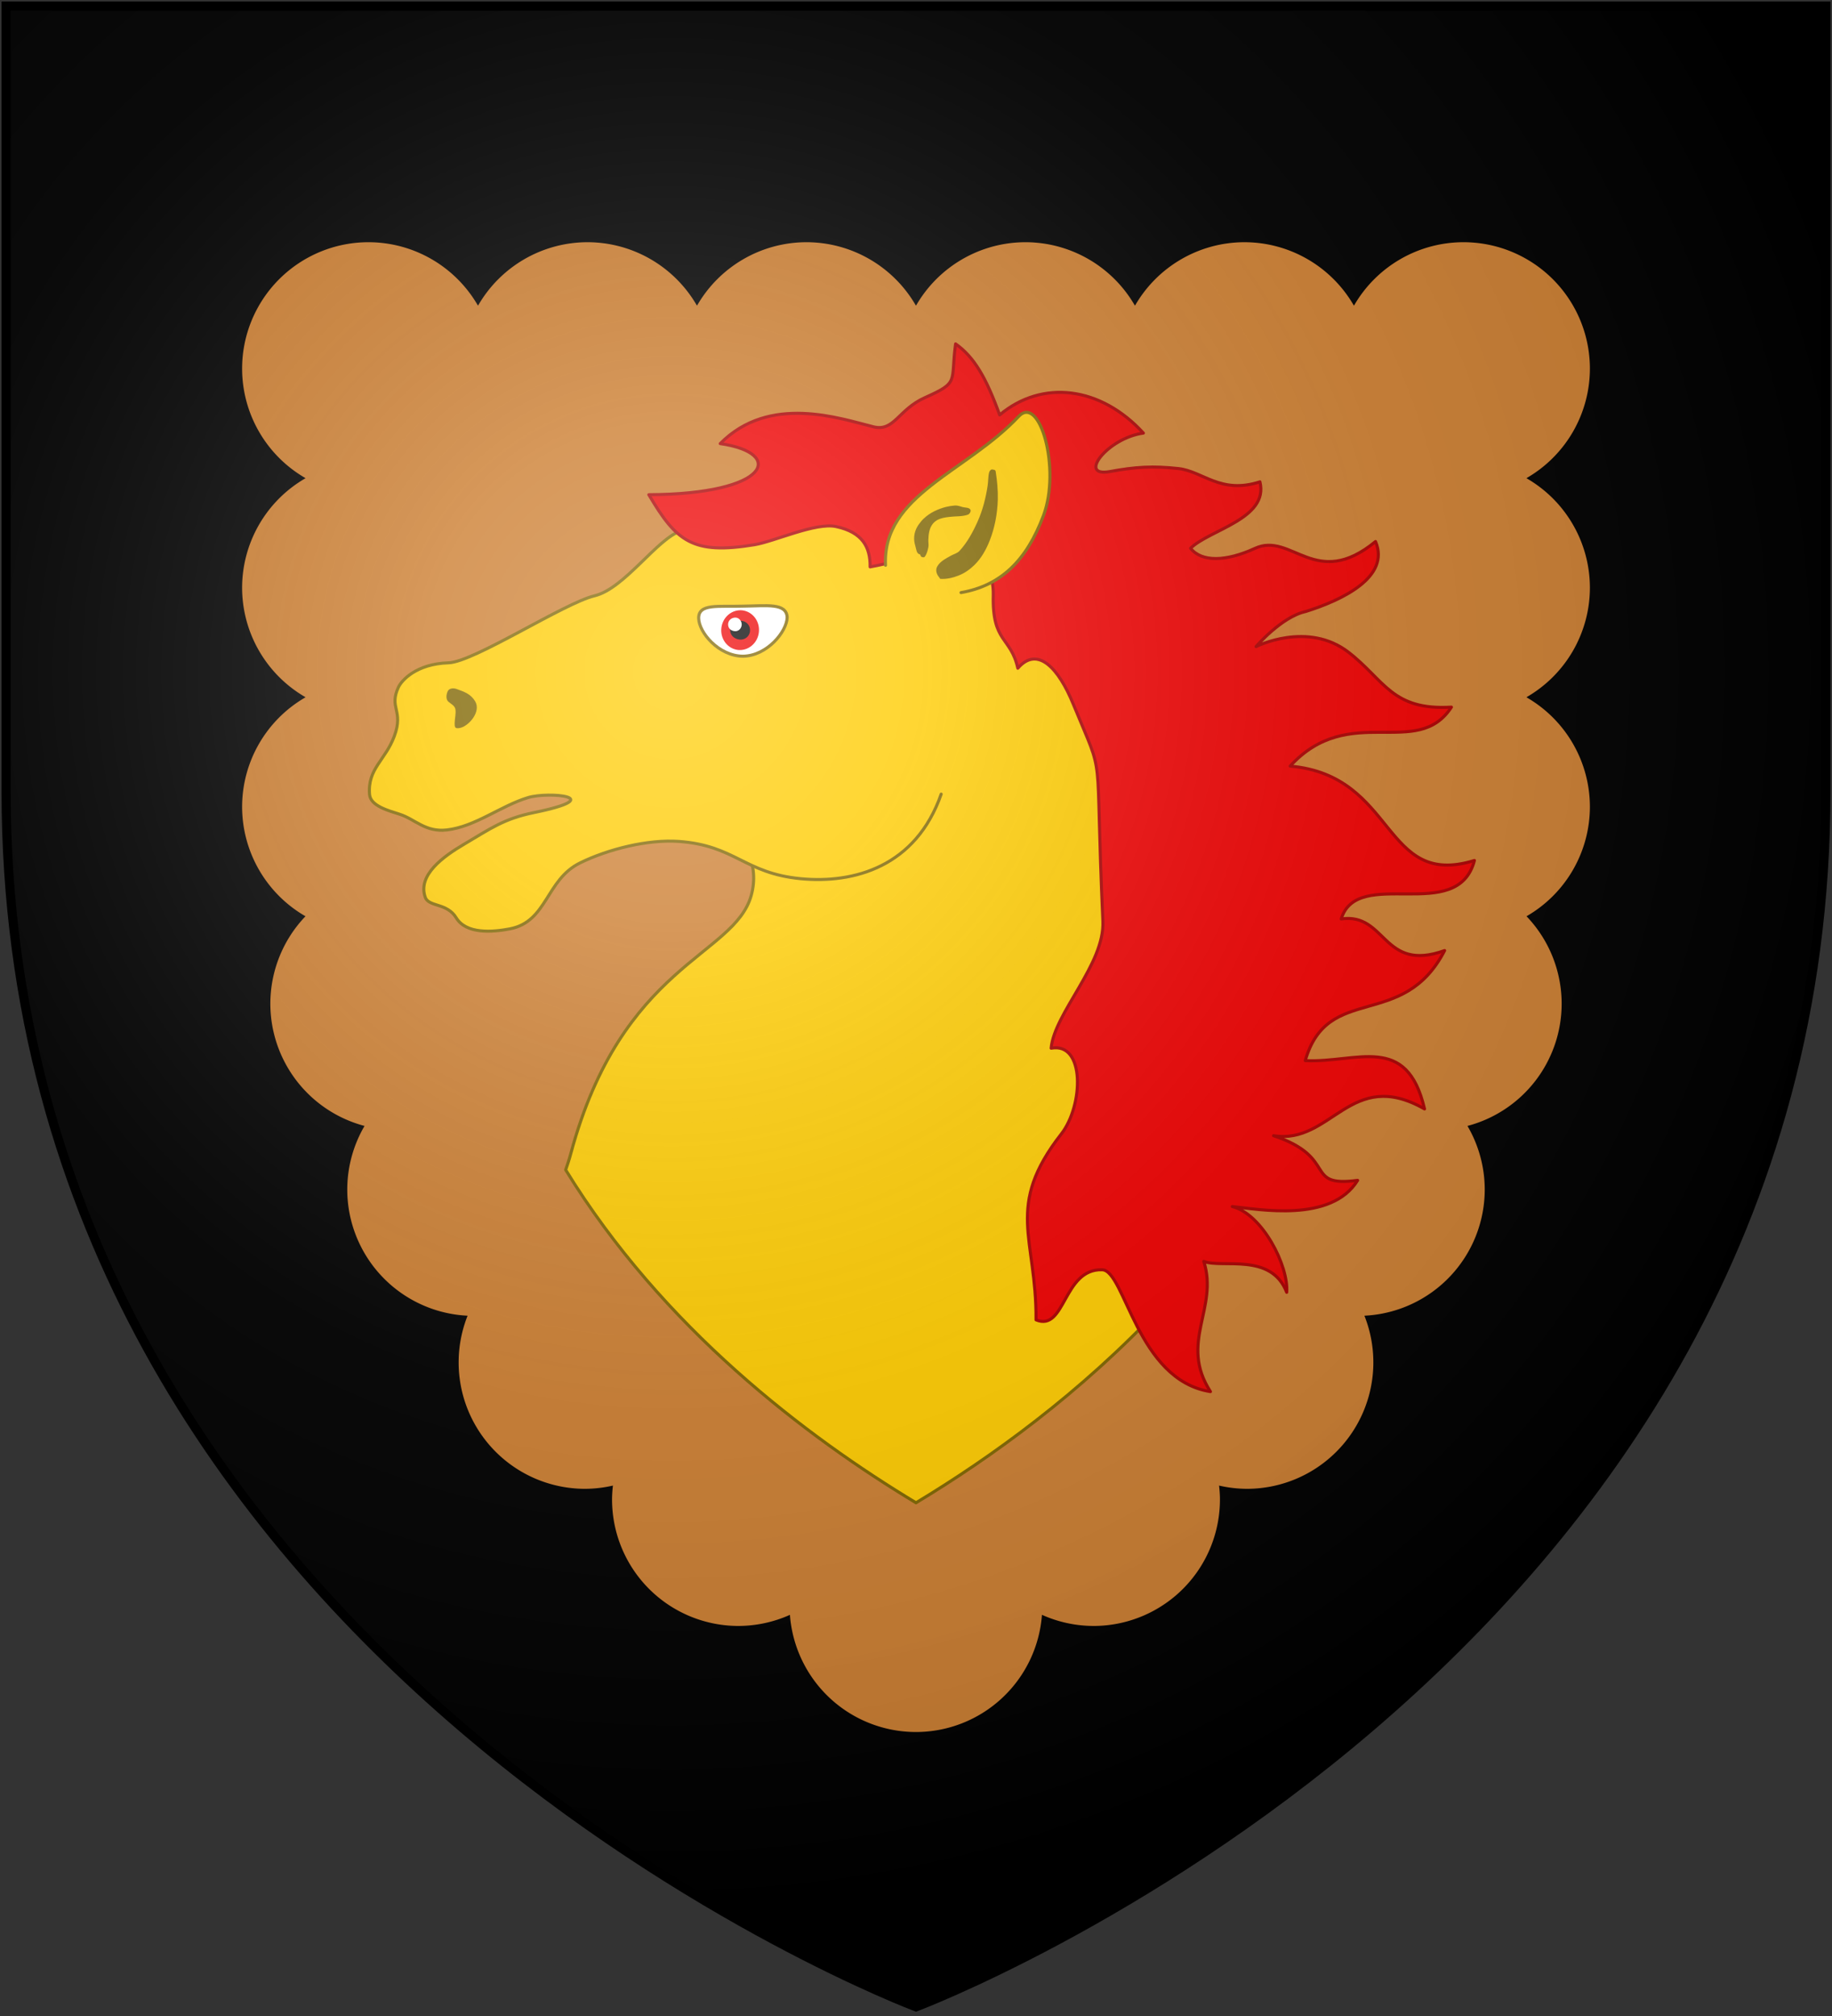 <?xml version="1.0" encoding="UTF-8"?>
<svg xmlns="http://www.w3.org/2000/svg" xmlns:xlink="http://www.w3.org/1999/xlink" width="600" height="660">
<rect width="100%" height="100%" fill="#333333" stroke="none"/>
<defs>
  <radialGradient id="rg" gradientUnits="userSpaceOnUse" cx="220" cy="220" r="405">
    <stop style="stop-color:#fff;stop-opacity:.3" offset="0"/>
    <stop style="stop-color:#fff;stop-opacity:.2" offset=".2"/>
    <stop style="stop-color:#666;stop-opacity:.1" offset=".6"/>
    <stop style="stop-color:#000;stop-opacity:.13" offset="1"/>
  </radialGradient>
  <path id="shield" d="m2,2v257c0,286 298,398 298,398c0,0 298-112 298-398V2z"/>
</defs>
<use id="background" xlink:href="#shield" style="fill:#000000;"/>
<path style="fill:#cd7f32;" d="m 120.7,79.293 a 41.407,41.407 0 0 0 -41.407,41.407 41.407,41.407 0 0 0 20.707,35.8 v 0.1 a 41.407,41.407 0 0 0 -20.707,35.82 41.407,41.407 0 0 0 20.707,35.8 v 0.1 a 41.407,41.407 0 0 0 -20.707,35.82 41.407,41.407 0 0 0 20.757,35.83 41.407,41.407 0 0 0 -11.507,28.62 41.407,41.407 0 0 0 30.847,40.02 41.407,41.407 0 0 0 -5.66,20.79 41.407,41.407 0 0 0 39.41,41.34 41.407,41.407 0 0 0 -2.93,15.26 41.407,41.407 0 0 0 41.41,41.41 41.407,41.407 0 0 0 9.12,-1.06 41.407,41.407 0 0 0 -0.28,3.86 41.407,41.407 0 0 0 40.71,42.09 41.407,41.407 0 0 0 17.54,-3.63 41.407,41.407 0 0 0 41.29,38.36 41.407,41.407 0 0 0 41.25,-38.37 41.407,41.407 0 0 0 17.58,3.64 41.407,41.407 0 0 0 40.71,-42.09 41.407,41.407 0 0 0 -0.28,-3.86 41.407,41.407 0 0 0 9.12,1.06 41.407,41.407 0 0 0 41.41,-41.41 41.407,41.407 0 0 0 -2.93,-15.26 41.407,41.407 0 0 0 39.41,-41.34 41.407,41.407 0 0 0 -5.66,-20.79 41.407,41.407 0 0 0 30.85,-40.02 41.407,41.407 0 0 0 -11.51,-28.62 41.407,41.407 0 0 0 20.76,-35.83 41.407,41.407 0 0 0 -20.71,-35.82 v -0.1 a 41.407,41.407 0 0 0 20.71,-35.8 41.407,41.407 0 0 0 -20.71,-35.82 v -0.1 a 41.407,41.407 0 0 0 20.71,-35.8 41.407,41.407 0 0 0 -41.41,-41.407 41.407,41.407 0 0 0 -35.82,20.707 h -0.1 a 41.407,41.407 0 0 0 -35.8,-20.707 41.407,41.407 0 0 0 -35.82,20.707 h -0.1 a 41.407,41.407 0 0 0 -35.8,-20.707 41.407,41.407 0 0 0 -35.82,20.707 h -0.1 a 41.407,41.407 0 0 0 -35.8,-20.707 41.407,41.407 0 0 0 -35.82,20.707 h -0.1 a 41.407,41.407 0 0 0 -35.8,-20.707 41.407,41.407 0 0 0 -35.82,20.707 h -0.1 a 41.407,41.407 0 0 0 -35.82,-20.707 z"/>
<g id="horse"  style="fill:#ffcc00;stroke:#806600;stroke-width:1;stroke-linecap:round;stroke-linejoin:round;">
  <path id="neck" d="M 279.396 160.369 C 272.968 160.281 266.706 160.984 260.857 162.592 C 231.844 170.571 228.145 210.239 226.01 240.254 C 224.49 261.617 251.783 272.514 246.037 293.146 C 240.466 313.153 203.644 315.552 186.914 377.764 C 186.411 379.635 185.84 381.323 185.264 382.994 C 216.971 434.629 263.959 470.272 300 491.979 C 324.49 477.229 354.015 455.991 380.389 427.73 C 367.515 414.22 358.837 399.986 358.762 379.643 C 358.652 350.248 378.688 309.626 379.406 280.24 C 380.293 243.927 372.85 227.407 352.457 197.109 C 338.263 176.023 307.255 160.753 279.396 160.369 z " />
  <path id="head" d="m 308.249,259.978 c -8.292,23.78 -28.543,29.361 -45.996,27.692 -18.471,-1.766 -21.389,-10.852 -39.895,-12.203 -10.142,-0.741 -23.261,2.55 -32.385,7.04 -11.259,5.542 -10.673,19.228 -22.998,21.59 -5.777,1.107 -14.309,1.748 -17.558,-3.624 -2.991,-4.947 -8.985,-3.506 -10.134,-6.701 -2.623,-7.299 5.99,-13.427 12.672,-17.366 8.74,-5.152 12.997,-8.348 22.936,-10.383 24.726,-5.062 4.791,-6.934 -1.925,-4.911 -8.99,2.707 -17.315,9.547 -26.644,10.601 -7.043,0.795 -10.308,-3.498 -15.489,-5.163 -3.581,-1.151 -9.476,-2.691 -9.799,-6.438 -0.727,-8.43 5.179,-11.19 8.116,-19.125 3.136,-8.472 -1.869,-9.174 1.351,-16.039 0.951,-2.027 5.657,-7.629 16.41,-7.958 8.316,-0.254 37.851,-19.563 47.792,-21.929 9.871,-2.35 20.658,-18.934 28.369,-21.249 15.067,-4.523 18.006,2.071 31.669,0.275"/>
  <path id="nose" style="fill:#806600;stroke:none;" d="m 148.911,236.58 c 0.031,-1.461 0.472,-2.929 0.238,-4.38 -0.186,-1.158 -1.418,-1.718 -2.289,-2.471 -0.91,-0.786 -0.718,-2.388 -0.218,-3.44 0.488,-1.028 1.902,-1.089 2.932,-0.716 2.626,0.949 4.693,1.698 6.075,4.077 1.969,3.389 -2.118,8.045 -4.937,8.655 -1.749,0.378 -1.833,-0.202 -1.801,-1.725 z" />
  <path id="mane" style="fill:#ee0000;stroke:#aa0000;" d="m 286.065,139.732 c 6.792,1.683 8.077,-5.633 16.89,-9.57 11.458,-5.119 8.295,-4.957 10.011,-17.581 5.966,4.221 9.95,10.84 14.427,23.259 13.947,-11.715 33.13,-9.343 47.083,5.945 -11.757,1.608 -21.677,14.535 -11.007,12.595 8.433,-1.533 14.005,-1.899 22.484,-0.979 8.069,0.896 13.827,8.506 26.684,4.342 2.998,12.07 -16.473,15.637 -22.715,21.751 3.649,4.579 11.585,4.388 21.1,0.03 12.029,-5.51 19.871,13.91 39.478,-2.24 4.955,11.712 -11.093,19.226 -22.875,22.918 -7.896,1.713 -16.253,11.481 -16.253,11.481 0,0 16.874,-8.523 30.302,1.865 11.806,9.133 14.201,19.119 33.689,17.953 -11.297,17.383 -33.438,-1.86 -52.825,19.309 35.021,3.104 30.046,40.243 60.351,30.895 -5.508,21.123 -38.259,1.708 -43.632,19.139 14.89,-2.132 13.437,17.689 33.874,10.348 -13.633,26.437 -38.235,10.406 -45.646,36.033 16.832,0.843 33.288,-9.198 39.064,15.823 -24.223,-13.811 -30.443,11.789 -49.443,8.766 21.557,7.199 9.529,16.95 27.533,14.614 -8.644,14.022 -32.409,9.428 -41.06,8.576 9.856,2.429 18.494,19.45 17.824,28.07 -5.106,-13.164 -21.138,-7.728 -27.16,-10.124 4.957,15.324 -8.201,26.511 2.197,42.642 -24.109,-3.769 -27.958,-39.647 -35.453,-39.894 -12.872,-0.424 -11.985,20.423 -21.672,16.402 0.181,-27.033 -10.396,-36.962 8.288,-60.887 7.251,-9.285 7.834,-30.136 -3.342,-28.049 1.041,-11.51 17.592,-27.586 16.95,-41.584 -2.76,-60.192 1.083,-44.732 -9.727,-71.125 -4.672,-11.407 -11.562,-19.305 -18.141,-11.691 -2.294,-10.395 -8.448,-8.279 -8.038,-23.955 0.357,-13.652 -13.135,-24.919 -25.317,-16.426 -4.283,2.986 -1.581,4.77 -15.016,7.203 0.102,-6.457 -2.517,-11.353 -11.152,-13.199 -6.699,-1.432 -20.206,4.878 -26.701,5.946 -20.248,3.329 -25.573,-1.018 -34.624,-16.38 39.871,-0.165 44.646,-13.688 23.378,-16.719 16.126,-16.32 39.162,-8.235 50.191,-5.503 z" />
  <g id="ear">
    <path d="m 290.016,185.064 c -1.062,-23.075 26.478,-30.47 43.621,-48.749 6.935,-7.289 13.803,17.233 8.118,32.443 -5.506,14.729 -13.962,22.985 -27.008,25.248" />
    <path style="fill:#806600;stroke:none;" d="m 301.165,181.445 c -1.013,-0.171 -1.083,-1.746 -1.389,-2.734 -0.294,-0.95 -0.448,-1.956 -0.375,-2.947 0.108,-1.479 0.653,-2.907 1.526,-4.114 0.488,-0.675 1.015,-1.325 1.62,-1.892 1.035,-0.971 2.228,-1.786 3.501,-2.413 1.207,-0.595 2.479,-1.063 3.787,-1.391 0.955,-0.239 1.938,-0.392 2.919,-0.46 0.876,-0.06 1.711,0.281 2.544,0.512 0.843,0.233 2.014,0.082 2.496,0.812 0.347,0.526 -0.237,1.492 -0.835,1.695 -1.946,0.658 -4.084,0.457 -6.121,0.721 -1.374,0.178 -2.792,0.372 -4.005,1.098 -0.649,0.389 -1.204,0.914 -1.617,1.551 -0.944,1.454 -1.119,3.241 -1.176,4.93 -0.026,0.763 0.166,1.549 0.015,2.29 -0.227,1.11 -0.509,2.277 -1.195,3.178 -0.224,0.294 -0.742,0.155 -1.07,0.015 -0.323,-0.139 -0.278,-0.791 -0.625,-0.849 z m 6.473,7.609 c -0.866,-0.935 -1.371,-2.393 -0.698,-3.583 0.985,-1.741 2.882,-2.628 4.548,-3.58 0.896,-0.512 2.025,-0.742 2.721,-1.494 2.572,-2.778 4.408,-6.185 5.962,-9.638 1.685,-3.744 2.683,-7.757 3.304,-11.807 0.219,-1.428 0.125,-2.904 0.474,-4.305 0.107,-0.43 0.605,-1.048 1.054,-0.946 0.434,0.099 0.999,0.034 1.096,0.66 0.478,3.074 0.782,6.178 0.689,9.278 -0.136,4.53 -0.973,9.054 -2.628,13.287 -1.153,2.947 -2.731,5.793 -4.996,8.02 -1.507,1.481 -3.268,2.713 -5.245,3.487 -1.872,0.734 -3.883,1.2 -5.887,1.088 -0.204,-0.011 -0.256,-0.318 -0.395,-0.468 z" />
  </g>
  <g id="eye">
    <path style="fill:#ffffff;" d="m 228.82,202.368 c 0.056,4.661 6.534,12.37 14.455,12.465 7.938,-0.076 14.417,-8.055 14.532,-12.699 -0.21,-4.848 -6.696,-3.766 -14.634,-3.69 -7.955,0.247 -14.392,-0.907 -14.353,3.924 z"/>
    <path style="fill:#ee0000;stroke:none;" d="m 236.25,205.689 a 6.228,6.501 5.652 0 0 5.504,7.096 6.228,6.501 5.652 0 0 6.789,-5.88 6.228,6.501 5.652 0 0 -5.504,-7.096 6.228,6.501 5.652 0 0 -6.789,5.88 z" />
    <path style="fill:#000000;stroke:none;" d="m 242.871,203.241 c 1.537,0.152 2.955,1.499 2.769,3.377 -0.186,1.878 -1.841,2.921 -3.377,2.769 -1.878,-0.186 -3.296,-1.533 -3.11,-3.411 0.186,-1.878 1.841,-2.921 3.719,-2.735 z" />
    <path style="fill:#ffffff;stroke:none;" d="m 241.078,202.202 c 1.024,0.102 1.947,1.227 1.829,2.422 -0.135,1.366 -1.244,2.118 -2.268,2.017 -1.366,-0.135 -2.306,-1.09 -2.171,-2.456 0.118,-1.195 1.244,-2.118 2.61,-1.983 z" />
  </g>
</g>
<use id="shine" xlink:href="#shield" style="fill:url(#rg);stroke:#000000;stroke-width:3;"/>
</svg>
